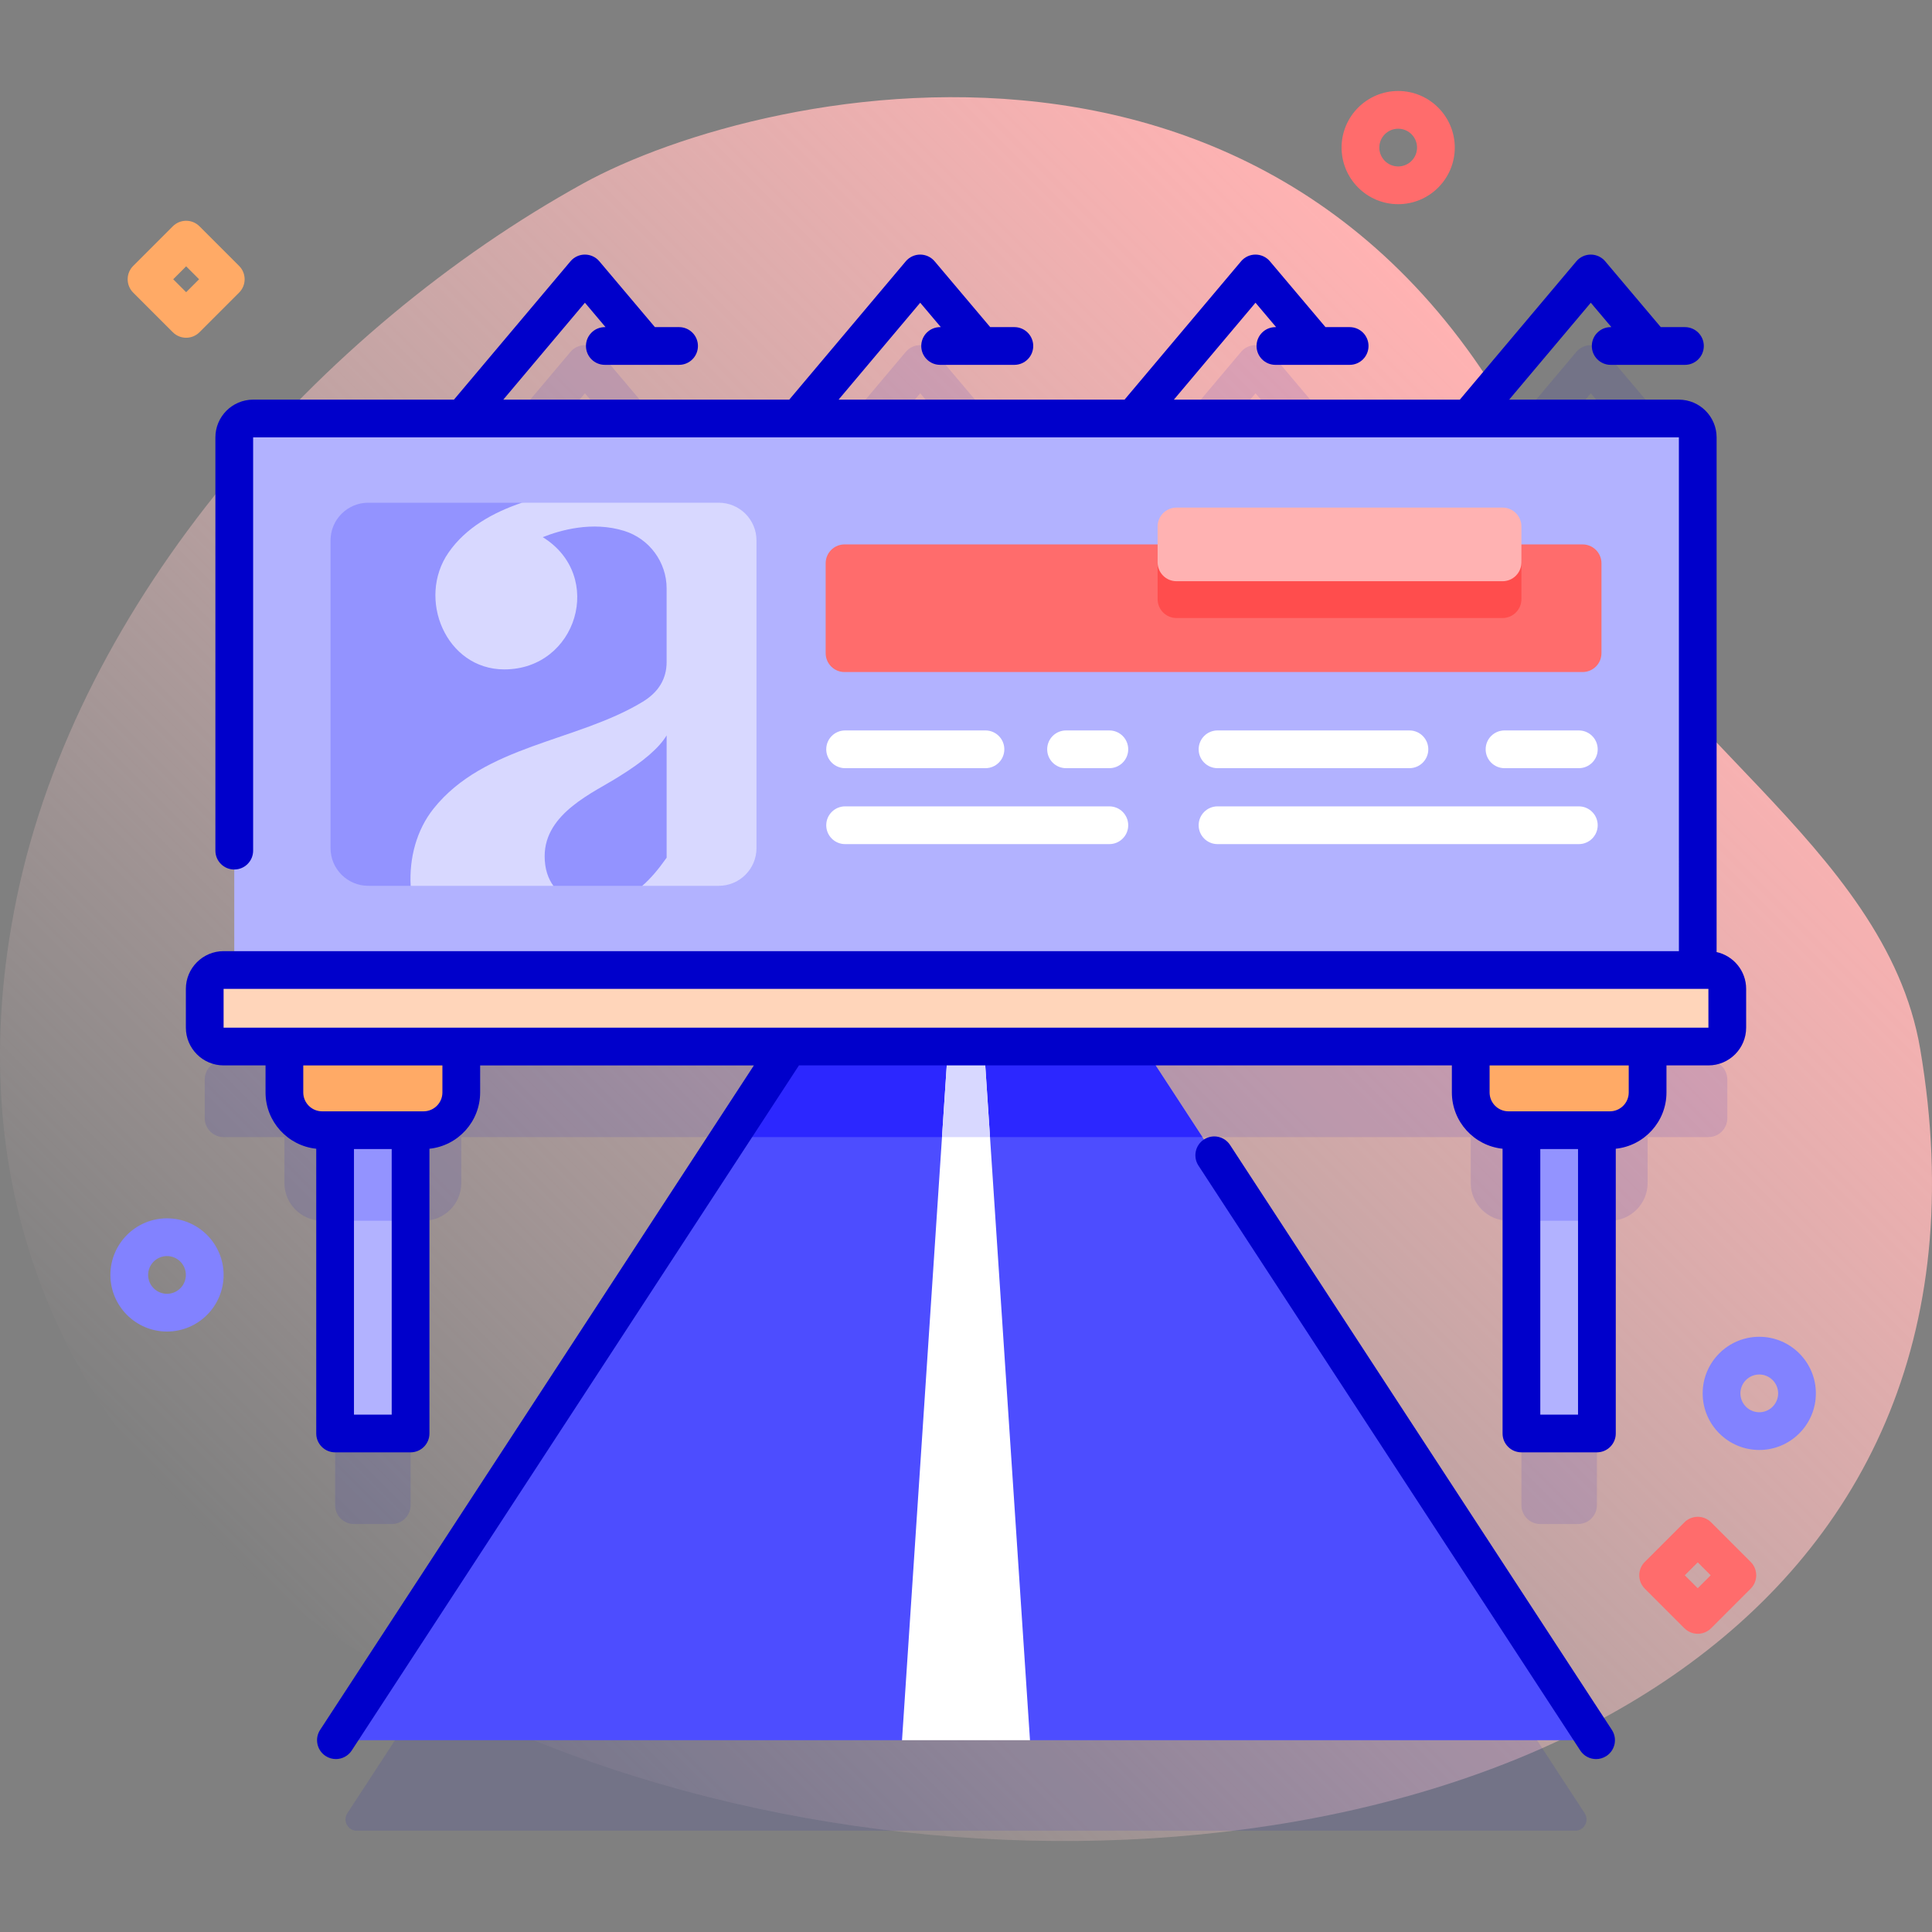 <svg id="Capa_1" enable-background="new 0 0 512 512" height="512" viewBox="0 0 512 512" width="512" xmlns="http://www.w3.org/2000/svg" xmlns:xlink="http://www.w3.org/1999/xlink"><rect x="0" y="0" width="512" height="512" fill="#808080" stroke="none"/><linearGradient id="SVGID_1_" gradientUnits="userSpaceOnUse" x1="93.407" x2="418.835" y1="445.02" y2="119.593"><stop offset="0" stop-color="#ffd8d8" stop-opacity="0"/><stop offset=".998" stop-color="#ffb2b2"/></linearGradient><g><g><path d="m508.871 277.972c-9.25-54.529-73.642-85.232-93.683-136.488-59.858-153.089-212.644-119.392-260.734-92.816-69.845 38.598-133.766 110.466-150.029 189.289-62.402 302.451 556.647 347.728 504.446 40.015z" fill="url(#SVGID_1_)"/></g><path d="m452.745 281.065h-7.826c2.761 0 5-2.239 5-5v-136.153c0-2.761-2.239-5-5-5h-49.19l25.847-30.686 5.459 6.466h-.092c-2.347 0-4.469 1.581-4.969 3.874-.709 3.252 1.749 6.126 4.877 6.126h19.461c2.612 0 4.944-1.91 5.191-4.51.284-2.982-2.054-5.49-4.977-5.49h-6.404l-14.73-17.447c-.95-1.125-2.348-1.774-3.82-1.774h-.003c-1.474.001-2.872.651-3.821 1.779l-32.38 38.442c-.791.938-1.154 2.082-1.153 3.22h-77.341l25.847-30.686 5.459 6.466h-.093c-2.347 0-4.469 1.581-4.969 3.874-.709 3.252 1.749 6.126 4.877 6.126h19.462c2.612 0 4.944-1.91 5.191-4.51.284-2.982-2.054-5.49-4.977-5.49h-6.404l-14.73-17.447c-.95-1.125-2.348-1.774-3.82-1.774h-.003c-1.474.001-2.872.651-3.821 1.779l-32.38 38.442c-.791.938-1.154 2.082-1.153 3.22h-77.342l25.847-30.686 5.458 6.466h-.092c-2.347 0-4.469 1.581-4.969 3.874-.709 3.252 1.749 6.126 4.877 6.126h19.462c2.612 0 4.944-1.91 5.191-4.51.284-2.982-2.054-5.49-4.977-5.49h-6.404l-14.73-17.447c-.95-1.125-2.348-1.774-3.82-1.774h-.003c-1.474.001-2.872.651-3.821 1.779l-32.38 38.442c-.791.938-1.154 2.082-1.153 3.22h-77.341l25.847-30.686 5.458 6.466h-.092c-2.347 0-4.469 1.581-4.969 3.874-.709 3.252 1.749 6.126 4.877 6.126h19.461c2.612 0 4.944-1.91 5.191-4.51.284-2.982-2.054-5.49-4.977-5.49h-6.404l-14.73-17.447c-.95-1.125-2.348-1.774-3.82-1.774h-.003c-1.474.001-2.872.651-3.821 1.779l-32.38 38.442c-.791.938-1.154 2.082-1.153 3.22h-50.567c-2.761 0-5 2.239-5 5v136.153c0 2.761 2.239 5 5 5h-7.826c-2.761 0-5 2.239-5 5v10.282c0 2.761 2.239 5 5 5h16.114v12.166c0 5.523 4.477 10 10 10h3.441v75.379c0 2.761 2.239 5 5 5h10c2.761 0 5-2.239 5-5v-75.379h3.432c5.523 0 10-4.477 10-10v-12.166h86.795l-.016.005-116.972 179.179c-1.303 1.995.129 4.64 2.512 4.64h322.878c2.383 0 3.815-2.645 2.512-4.64l-116.971-179.18-.016-.005h86.795v12.166c0 5.523 4.477 10 10 10h3.432v75.379c0 2.761 2.239 5 5 5h10c2.761 0 5-2.239 5-5v-75.379h3.441c5.523 0 10-4.477 10-10v-12.166h16.114c2.761 0 5-2.239 5-5v-10.282c-.001-2.761-2.24-4.999-5.001-4.999z" fill="#0000cb" opacity=".1"/><g><g><g><g><g><path d="m422.98 461.171h-150.02l-16.96-9.92-16.96 9.92h-150.02l120-183.82h93.96z" fill="#4d4dff"/><path d="m318.645 301.347-15.665-23.996h-93.96l-15.665 23.996z" fill="#2c27ff"/><path d="m272.958 461.172h-33.916l12.187-183.825h9.542z" fill="#fff"/><path d="m249.638 301.347h12.724l-1.591-23.996h-9.542z" fill="#d8d8ff"/></g><g><path d="m444.919 257.065h-377.838c-2.761 0-5-2.239-5-5v-136.153c0-2.761 2.239-5 5-5h377.838c2.761 0 5 2.239 5 5v136.153c0 2.761-2.239 5-5 5z" fill="#b2b2ff"/></g><g><g><path d="m112.242 299.512h-26.873c-5.523 0-10-4.477-10-10v-12.166h46.872v12.166c.001 5.523-4.476 10-9.999 10z" fill="#fa6"/><g><path d="m88.81 299.511h20v80.38h-20z" fill="#b2b2ff"/></g><path d="m88.81 299.511h20v24h-20z" fill="#9393ff"/></g><g><path d="m426.631 299.512h-26.872c-5.523 0-10-4.477-10-10v-12.166h46.872v12.166c0 5.523-4.477 10-10 10z" fill="#fa6"/><g><path d="m403.19 299.511h20v80.38h-20z" fill="#b2b2ff"/></g><path d="m403.19 299.511h20v24h-20z" fill="#9393ff"/></g></g><path d="m452.745 277.347h-393.49c-2.761 0-5-2.239-5-5v-10.282c0-2.761 2.239-5 5-5h393.489c2.761 0 5 2.239 5 5v10.282c.001 2.761-2.238 5-4.999 5z" fill="#ffd5ba"/><g fill="#0000cb"><path d="m325.978 303.43c-1.509-2.312-4.607-2.964-6.92-1.453-2.312 1.509-2.963 4.607-1.454 6.92l101.188 155.01c.959 1.469 2.559 2.268 4.192 2.268.937 0 1.885-.264 2.728-.814 2.312-1.509 2.963-4.607 1.454-6.92z"/><path d="m454.907 252.307c.002-.081.012-.16.012-.242v-136.153c0-5.514-4.486-10-10-10h-44.979l21.636-25.687 5.459 6.466h-.184c-2.761 0-5 2.238-5 5s2.239 5 5 5h19.676c2.761 0 5-2.238 5-5s-2.239-5-5-5h-6.404l-14.73-17.447c-.95-1.125-2.348-1.774-3.82-1.774-.001 0-.002 0-.003 0-1.474.001-2.872.651-3.821 1.779l-30.881 36.663h-75.782l21.636-25.687 5.459 6.466h-.185c-2.761 0-5 2.238-5 5s2.239 5 5 5h19.676c2.761 0 5-2.238 5-5s-2.239-5-5-5h-6.404l-14.73-17.447c-.95-1.125-2.348-1.774-3.82-1.774-.001 0-.002 0-.003 0-1.474.001-2.872.651-3.821 1.779l-30.881 36.663h-75.782l21.636-25.687 5.458 6.466h-.184c-2.761 0-5 2.238-5 5s2.239 5 5 5h19.676c2.761 0 5-2.238 5-5s-2.239-5-5-5h-6.404l-14.73-17.447c-.95-1.125-2.348-1.774-3.82-1.774-.001 0-.002 0-.003 0-1.474.001-2.872.651-3.821 1.779l-30.882 36.663h-75.782l21.636-25.687 5.458 6.466h-.184c-2.761 0-5 2.238-5 5s2.239 5 5 5h19.676c2.761 0 5-2.238 5-5s-2.239-5-5-5h-6.404l-14.73-17.447c-.95-1.125-2.348-1.774-3.82-1.774-.001 0-.002 0-.003 0-1.474.001-2.872.651-3.821 1.779l-30.882 36.663h-53.22c-5.514 0-10 4.486-10 10v109.52c0 2.762 2.239 5 5 5s5-2.238 5-5v-109.52h377.838l.006 136.153h-.006-385.664c-5.514 0-10 4.486-10 10v10.281c0 5.514 4.486 10 10 10h11.114v7.166c0 7.743 5.898 14.133 13.437 14.918v75.458c0 2.762 2.239 5 5 5h20c2.761 0 5-2.238 5-5v-75.458c7.539-.785 13.436-7.174 13.436-14.917v-7.166h72.544l-114.953 176.092c-1.509 2.312-.858 5.411 1.454 6.92.843.551 1.791.814 2.728.814 1.633 0 3.233-.799 4.192-2.268l118.52-181.56h173.03v7.166c0 7.743 5.897 14.133 13.436 14.917v75.458c0 2.762 2.239 5 5 5h20c2.761 0 5-2.238 5-5v-75.456c7.539-.784 13.437-7.174 13.437-14.918v-7.166h11.114c5.514 0 10-4.486 10-10v-10.281c.001-4.77-3.36-8.766-7.837-9.758zm-361.101 122.582v-70.376h10v70.376zm23.436-85.376c0 2.757-2.243 5-5 5h-26.873c-2.757 0-5-2.243-5-5v-7.166h36.873zm290.952 85.376v-70.376h10v70.376zm23.437-85.376c0 2.757-2.243 5-5 5h-26.873c-2.757 0-5-2.243-5-5v-7.166h36.873zm-372.376-17.166v-10.281h393.489l.006 10.281z"/></g></g></g><g><g><path d="m193.355 140.201v83.497l-23.147 11.053h-23.557l-17.651-3-20.171 3h-11.234c-5.523 0-10-4.477-10-10v-81.525c0-5.523 4.477-10 10-10h40.722z" fill="#9393ff"/><path d="m200.478 143.226v81.525c0 5.523-4.477 10-10 10h-20.269c2.241-1.938 4.296-4.401 6.456-7.448v-32.417c-1.984 3.315-6.222 6.969-12.678 10.938-6.467 4.144-19.646 9.584-19.646 21.059 0 3.397.91 5.954 2.311 7.868h-37.823c-.397-7.296 1.529-14.755 6.047-20.429 13.471-16.903 37.962-17.72 55.449-28.343 4.226-2.568 6.339-6.094 6.339-10.565v-19.495c-.012-6.946-4.565-13.133-11.195-15.211-8.522-2.673-17.113-.163-21.631 1.646 16.6 10.273 9.036 35.056-10.191 35.044-15.479 0-23.242-18.748-14.79-30.947 4.599-6.642 11.825-10.646 19.46-13.226h52.162c5.522.001 9.999 4.478 9.999 10.001z" fill="#d8d8ff"/></g><path d="m419.405 178.1h-195.597c-2.761 0-5-2.239-5-5v-23.825c0-2.761 2.239-5 5-5h195.597c2.761 0 5 2.239 5 5v23.825c0 2.761-2.238 5-5 5z" fill="#ff6c6c"/><path d="m398.19 163.784h-86.407c-2.761 0-5-2.239-5-5v-9.51c0-2.761 2.239-5 5-5h86.407c2.761 0 5 2.239 5 5v9.51c0 2.762-2.239 5-5 5z" fill="#ff4d4d"/></g><g><g><path d="m261.157 203.574h-37.194c-2.761 0-5-2.238-5-5s2.239-5 5-5h37.194c2.761 0 5 2.238 5 5s-2.239 5-5 5z" fill="#fff"/></g><g><path d="m293.99 223.698h-70.027c-2.761 0-5-2.238-5-5s2.239-5 5-5h70.027c2.761 0 5 2.238 5 5s-2.239 5-5 5z" fill="#fff"/></g><g><path d="m293.99 203.574h-11.477c-2.761 0-5-2.238-5-5s2.239-5 5-5h11.477c2.761 0 5 2.238 5 5s-2.239 5-5 5z" fill="#fff"/></g></g><g><g><path d="m373.514 203.574h-50.857c-2.761 0-5-2.238-5-5s2.239-5 5-5h50.857c2.761 0 5 2.238 5 5s-2.239 5-5 5z" fill="#fff"/></g><g><path d="m418.407 223.698h-95.75c-2.761 0-5-2.238-5-5s2.239-5 5-5h95.75c2.761 0 5 2.238 5 5s-2.239 5-5 5z" fill="#fff"/></g><g><path d="m418.407 203.574h-19.692c-2.761 0-5-2.238-5-5s2.239-5 5-5h19.692c2.761 0 5 2.238 5 5s-2.239 5-5 5z" fill="#fff"/></g></g><path d="m398.19 154.029h-86.407c-2.761 0-5-2.239-5-5v-9.51c0-2.761 2.239-5 5-5h86.407c2.761 0 5 2.239 5 5v9.51c0 2.762-2.239 5-5 5z" fill="#ffb2b2"/></g><g><path d="m49.331 89.507c-1.28 0-2.559-.488-3.536-1.465l-10.5-10.5c-1.953-1.952-1.953-5.118 0-7.07l10.5-10.5c1.953-1.953 5.118-1.953 7.071 0l10.5 10.5c1.953 1.952 1.953 5.118 0 7.07l-10.5 10.5c-.976.976-2.256 1.465-3.535 1.465zm-3.429-15.5 3.429 3.429 3.429-3.429-3.429-3.429z" fill="#fa6"/></g><g><path d="m449.919 432.967c-1.28 0-2.559-.488-3.536-1.465l-10.5-10.5c-1.953-1.952-1.953-5.118 0-7.07l10.5-10.5c1.953-1.953 5.118-1.953 7.071 0l10.5 10.5c1.953 1.952 1.953 5.118 0 7.07l-10.5 10.5c-.976.976-2.255 1.465-3.535 1.465zm-3.429-15.5 3.429 3.429 3.429-3.429-3.429-3.429z" fill="#ff6c6c"/></g><g><path d="m466.225 384.26c-8.271 0-15-6.729-15-15s6.729-15 15-15 15 6.729 15 15-6.729 15-15 15zm0-20c-2.757 0-5 2.243-5 5s2.243 5 5 5 5-2.243 5-5-2.244-5-5-5z" fill="#8282ff"/></g><g><path d="m370.532 54.11c-8.271 0-15-6.729-15-15s6.729-15 15-15 15 6.729 15 15-6.729 15-15 15zm0-20c-2.757 0-5 2.243-5 5s2.243 5 5 5 5-2.243 5-5-2.243-5-5-5z" fill="#ff6c6c"/></g><g><path d="m44.255 352.871c-8.271 0-15-6.729-15-15s6.729-15 15-15 15 6.729 15 15-6.729 15-15 15zm0-20c-2.757 0-5 2.243-5 5s2.243 5 5 5 5-2.243 5-5-2.243-5-5-5z" fill="#8282ff"/></g></g></g></svg>